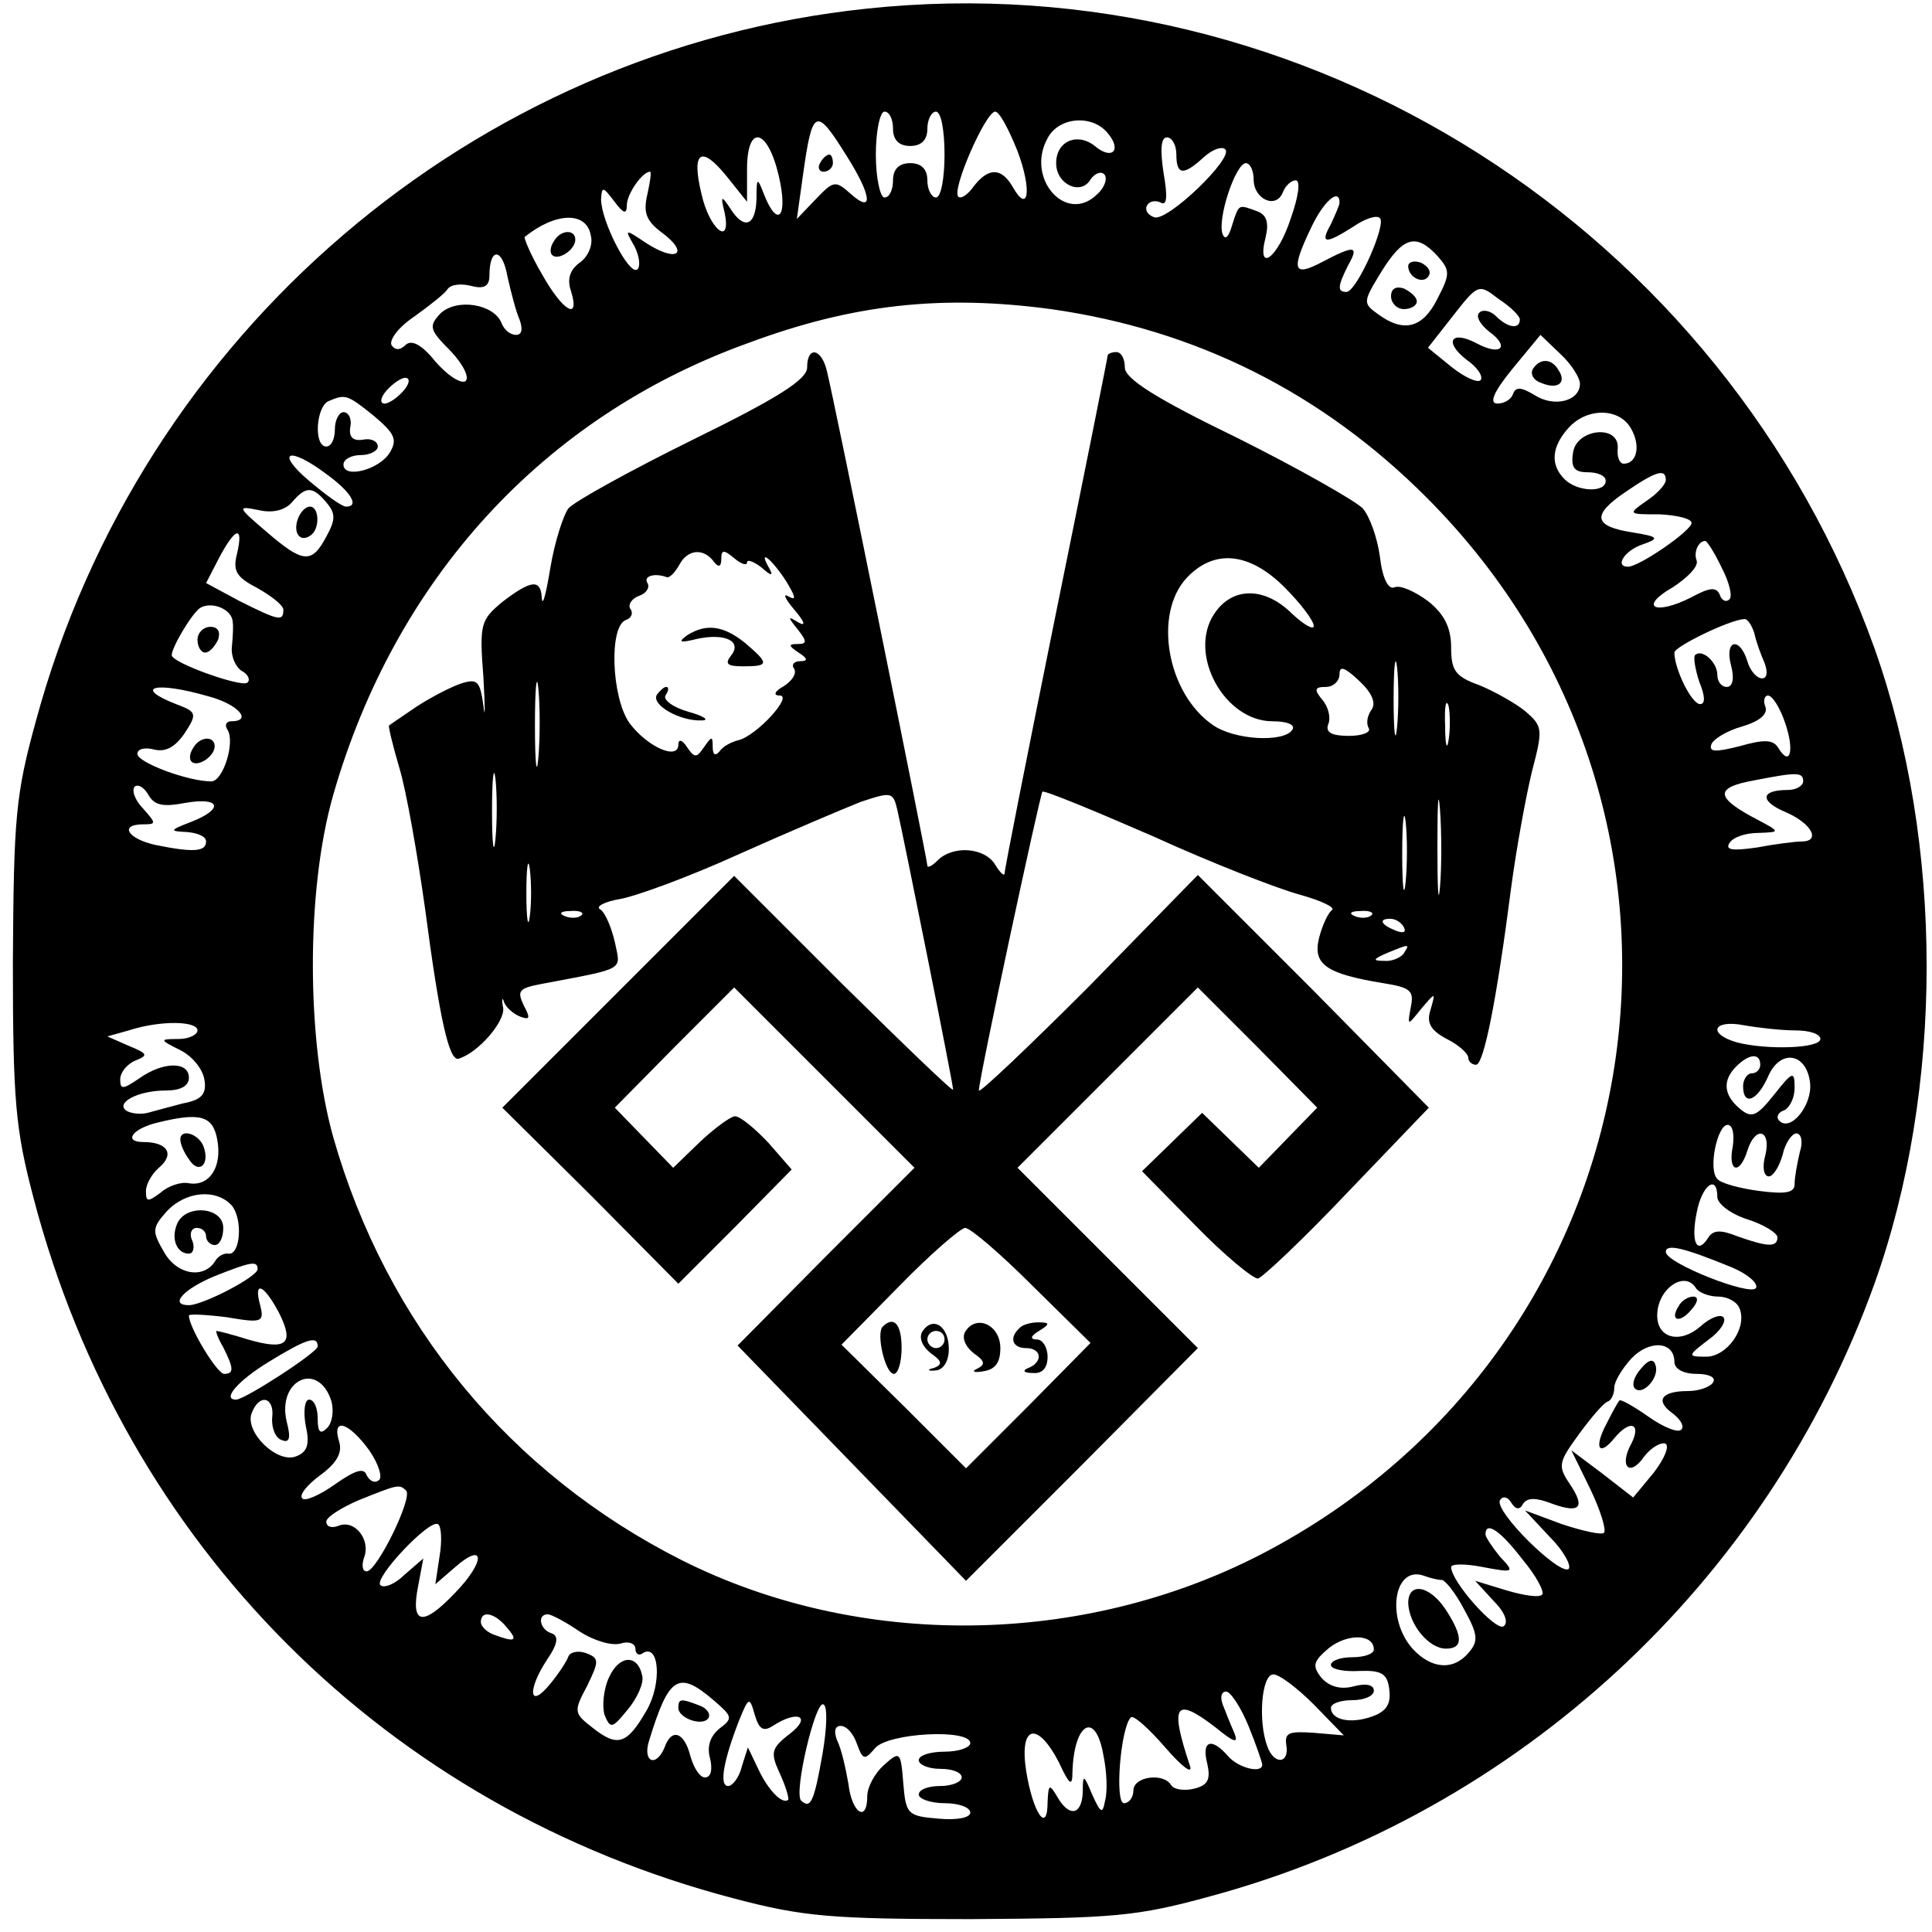 <?xml version="1.0" standalone="no"?>
<!DOCTYPE svg PUBLIC "-//W3C//DTD SVG 20010904//EN"
 "http://www.w3.org/TR/2001/REC-SVG-20010904/DTD/svg10.dtd">
<svg version="1.0" xmlns="http://www.w3.org/2000/svg"
 width="225pt" height="225pt" viewBox="0 0 225 225"
 preserveAspectRatio="xMidYMid meet">

<g transform="translate(0,225) scale(0.1,-0.1)"
fill="#000000" stroke="none">
<path d="M1010 2240 c-459 -48 -846 -379 -968 -829 -24 -87 -26 -113 -27 -281
0 -163 3 -195 24 -275 106 -405 411 -710 816 -816 80 -21 112 -24 275 -24 168
1 194 3 281 27 357 97 647 365 772 713 81 227 81 512 0 740 -175 489 -663 799
-1173 745z m30 -140 c0 -13 7 -20 20 -20 13 0 20 7 20 20 0 11 5 20 10 20 6 0
10 -22 10 -50 0 -27 -4 -50 -10 -50 -5 0 -10 9 -10 20 0 13 -7 20 -20 20 -13
0 -20 -7 -20 -20 0 -11 -4 -20 -10 -20 -5 0 -10 23 -10 50 0 28 5 50 10 50 6
0 10 -9 10 -20z m145 -26 c17 -45 13 -75 -6 -41 -13 22 -28 22 -45 0 -7 -10
-15 -15 -18 -12 -8 8 32 99 43 99 5 0 16 -21 26 -46z m-200 -4 c30 -47 33 -70
6 -46 -18 16 -20 16 -41 -6 l-22 -23 7 50 c11 79 15 81 50 25z m305 25 c17
-20 5 -32 -15 -15 -20 16 -45 6 -45 -20 0 -25 29 -38 40 -19 5 7 12 10 16 6 4
-4 1 -15 -8 -23 -36 -36 -84 18 -58 65 13 25 52 28 70 6z m-383 -50 c11 -47
-1 -62 -17 -22 -8 21 -9 21 -9 -5 -1 -32 -15 -36 -31 -10 -10 15 -11 14 -6 -6
8 -40 -18 -19 -27 22 -12 49 -1 58 29 21 l24 -30 0 38 c0 53 24 48 37 -8z
m463 25 c0 -24 8 -25 32 -3 10 9 21 13 25 9 10 -10 -68 -85 -83 -79 -8 3 -11
9 -8 14 3 5 10 6 16 3 7 -4 8 7 3 35 -4 27 -3 41 4 41 6 0 11 -9 11 -20z m90
-29 c0 -23 26 -35 34 -15 3 8 10 14 15 14 6 0 3 -20 -6 -45 -15 -46 -40 -64
-29 -21 4 17 1 26 -10 30 -22 8 -21 9 -29 -16 -4 -14 -8 -18 -11 -11 -7 17 15
83 27 83 5 0 9 -9 9 -19z m-706 -17 c-5 -21 -2 -31 17 -45 32 -24 18 -35 -17
-13 -27 18 -27 18 -15 -3 6 -12 7 -24 3 -27 -10 -6 -42 57 -42 82 1 15 2 15
15 -2 11 -15 15 -16 15 -5 0 13 18 39 27 39 2 0 0 -12 -3 -26z m806 -10 c0 -3
-5 -14 -10 -25 -13 -23 -7 -24 26 -3 13 9 27 14 31 10 8 -7 -27 -86 -39 -86
-11 0 -10 7 2 31 13 23 8 24 -30 4 -34 -18 -37 -10 -13 40 14 30 33 47 33 29z
m-872 -38 c3 -11 -3 -25 -13 -32 -11 -8 -15 -19 -10 -33 11 -36 -10 -23 -34
20 -13 22 -21 42 -20 43 36 29 72 30 77 2z m986 -24 c15 -17 15 -21 0 -50 -17
-34 -39 -40 -69 -18 -18 13 -18 14 4 50 25 40 40 45 65 18z m-1069 -74 c4 -11
3 -18 -4 -18 -7 0 -14 6 -17 14 -9 22 -52 29 -71 11 -14 -15 -13 -19 12 -44
15 -16 22 -31 17 -35 -6 -3 -21 7 -35 23 -16 20 -28 26 -35 19 -6 -6 -12 -6
-16 0 -3 6 8 21 26 33 18 13 36 27 39 32 4 6 16 7 28 4 15 -4 21 0 21 12 0 33
15 33 21 -1 4 -18 10 -41 14 -50z m1165 0 c0 -12 -14 -10 -28 4 -6 6 -15 8
-19 4 -5 -4 1 -14 11 -22 25 -18 14 -29 -14 -14 -30 16 -39 2 -12 -19 13 -9
20 -20 16 -24 -4 -3 -19 4 -34 16 l-27 22 29 37 c29 37 30 38 53 20 14 -9 25
-20 25 -24z m-546 12 c169 -24 315 -97 437 -219 372 -372 276 -988 -192 -1231
-209 -108 -468 -111 -675 -7 -200 101 -344 275 -406 493 -31 111 -32 286 0
398 72 251 244 440 482 526 123 46 227 57 354 40z m616 -87 c0 -20 -30 -28
-53 -13 -15 9 -22 10 -25 1 -2 -6 -10 -11 -18 -11 -10 0 -5 13 17 40 l33 40
23 -22 c13 -12 23 -28 23 -35z m-1370 -8 c-7 -8 -17 -15 -22 -15 -6 0 -5 7 2
15 7 8 17 15 22 15 6 0 5 -7 -2 -15z m-35 -29 c25 -21 28 -28 19 -43 -12 -20
-54 -31 -54 -14 0 6 9 11 20 11 11 0 20 5 20 10 0 6 -8 10 -17 8 -12 -2 -17 3
-15 15 2 9 -2 17 -8 17 -5 0 -10 -9 -10 -20 0 -11 -4 -20 -10 -20 -15 0 -12
47 3 53 19 8 21 8 52 -17z m1465 -16 c11 -20 6 -40 -9 -40 -5 0 -8 8 -7 18 2
28 -48 23 -52 -5 -3 -18 2 -23 17 -23 12 0 21 -4 21 -10 0 -14 -33 -13 -48 2
-17 17 -15 38 5 60 22 24 60 23 73 -2z m-1520 -52 c29 -21 39 -38 23 -38 -5 0
-24 14 -43 30 -40 34 -24 41 20 8z m1560 -7 c0 -5 -10 -16 -22 -24 -23 -16
-22 -16 15 -16 20 -1 37 -5 37 -10 0 -9 -61 -51 -74 -51 -16 0 -4 19 17 26 20
7 19 9 -12 14 -45 7 -48 20 -8 47 35 24 47 28 47 14z m-1560 -26 c11 -13 11
-20 0 -40 -17 -32 -27 -31 -70 6 -34 29 -34 30 -9 25 17 -4 31 0 39 9 16 19
24 19 40 0z m-104 -60 c-5 -20 -1 -27 24 -40 16 -9 30 -20 30 -25 0 -14 -5
-13 -51 10 l-39 21 15 29 c19 36 29 39 21 5z m1729 -16 c9 -17 13 -34 9 -37
-4 -4 -9 -1 -11 5 -4 10 -12 9 -34 -3 -42 -21 -61 -11 -21 12 17 11 30 24 28
31 -4 10 2 23 10 23 2 0 11 -14 19 -31z m-1734 -63 c1 -6 0 -19 -1 -30 -1 -10
4 -22 11 -27 8 -4 11 -11 7 -14 -6 -6 -88 23 -88 32 0 9 23 48 33 55 13 8 37
-1 38 -16z m1772 -13 c2 -10 8 -26 12 -35 4 -11 3 -18 -3 -18 -6 0 -14 9 -17
20 -9 29 -27 25 -19 -5 4 -15 2 -25 -5 -25 -6 0 -11 6 -11 14 0 15 -18 31 -26
23 -2 -2 0 -16 5 -31 7 -17 7 -26 1 -26 -10 0 -30 41 -30 60 0 7 64 38 81 39
4 1 9 -7 12 -16z m-1800 -74 c34 -9 52 -29 26 -29 -5 0 -8 -4 -4 -10 9 -14 -5
-60 -19 -60 -27 0 -86 22 -86 32 0 6 9 8 20 5 13 -3 24 3 35 19 15 23 14 25
-10 34 -51 20 -24 27 38 9z m1836 -31 c11 -32 6 -52 -8 -29 -6 10 -17 10 -45
2 -28 -7 -36 -7 -33 2 2 6 18 16 36 21 20 6 30 14 27 23 -3 7 -1 13 3 13 5 0
14 -14 20 -32z m21 -68 c0 -5 -8 -10 -18 -10 -32 0 -33 -13 -2 -26 30 -13 41
-34 18 -34 -7 0 -31 -3 -52 -7 -28 -4 -37 -3 -32 5 4 7 19 12 34 12 27 1 26 1
-8 19 -42 23 -42 34 2 42 51 10 58 10 58 -1z m-1884 -25 c41 7 45 -7 7 -22
-26 -10 -26 -11 -5 -12 12 -1 22 -5 22 -11 0 -12 -15 -13 -59 -4 -32 7 -43 24
-14 24 15 0 15 1 0 18 -10 10 -14 22 -10 26 4 3 11 -1 16 -10 7 -12 17 -14 43
-9z m14 -265 c0 -5 -10 -10 -22 -10 -23 0 -22 -1 2 -13 14 -7 26 -22 28 -34 3
-17 -3 -24 -25 -28 -15 -4 -34 -9 -41 -11 -8 -2 -18 -1 -24 2 -15 9 12 24 45
24 17 0 27 5 27 15 0 19 -30 19 -58 -1 -19 -13 -22 -13 -22 -1 0 8 8 18 18 22
15 6 14 8 -8 17 l-25 11 25 7 c37 12 80 11 80 0z m1861 0 c16 0 29 -4 29 -10
0 -11 -62 -13 -97 -4 -35 10 -28 27 8 20 17 -3 44 -6 60 -6z m-41 -40 c0 -5
-4 -10 -10 -10 -5 0 -10 -7 -10 -15 0 -23 16 -18 29 11 14 33 45 28 49 -7 3
-26 -23 -58 -36 -44 -4 4 -1 10 6 12 6 3 12 14 12 26 0 20 -2 20 -24 -8 -20
-25 -26 -28 -40 -16 -19 16 -20 33 -4 49 15 15 28 16 28 2z m-1797 -87 c6 -32
-9 -55 -33 -51 -9 2 -24 -3 -33 -11 -15 -11 -17 -11 -17 2 0 8 7 20 15 27 19
16 10 30 -18 30 -24 0 -13 16 18 23 49 12 63 7 68 -20z m1765 -8 c-6 -30 8
-34 17 -5 9 29 28 25 21 -5 -4 -14 -2 -25 4 -25 5 0 12 11 16 25 3 14 11 25
16 25 6 0 8 -10 4 -22 -3 -13 -6 -29 -6 -37 0 -10 -10 -12 -41 -8 -23 3 -45 9
-49 14 -11 11 0 63 12 63 6 0 8 -11 6 -25z m-18 -59 c0 -8 16 -20 35 -26 19
-6 35 -16 35 -21 0 -12 -12 -11 -46 1 -20 8 -29 8 -35 -2 -13 -20 -20 -4 -13
30 6 32 24 45 24 18z m-1730 -10 c13 -16 10 -58 -4 -56 -5 1 -12 -3 -15 -8
-13 -22 -45 -17 -60 10 -14 24 -14 28 3 47 22 24 58 27 76 7z m1747 -72 c19
-8 31 -19 28 -24 -6 -10 -105 29 -105 42 0 10 21 5 77 -18z m-1717 -2 c0 -9
-64 -42 -80 -42 -23 0 -7 18 28 33 45 18 52 19 52 9z m1675 -22 c3 -5 15 -10
26 -10 11 0 22 -6 25 -14 9 -23 -15 -56 -39 -56 -22 0 -22 1 3 20 14 10 21 22
17 26 -4 4 -16 -1 -27 -11 -23 -20 -50 -14 -50 13 0 31 32 53 45 32z m-1650
-29 c18 -36 9 -44 -36 -31 -19 6 -35 10 -37 10 -1 0 2 -9 8 -19 12 -24 13 -31
1 -31 -8 0 -41 54 -41 68 0 2 20 1 44 -2 41 -7 44 -6 39 14 -8 29 4 25 22 -9z
m45 -39 c0 -7 -85 -62 -95 -62 -17 0 2 22 38 44 44 27 57 31 57 18z m1580 -18
c0 -8 10 -14 26 -14 14 0 23 -4 19 -10 -3 -5 -16 -10 -29 -10 -31 0 -39 -11
-18 -26 9 -7 14 -15 10 -19 -4 -4 -21 3 -38 15 -17 12 -33 21 -34 19 -2 -2 -9
-15 -15 -27 -15 -28 -9 -39 9 -17 18 22 32 18 20 -6 -15 -27 -2 -40 15 -15 8
10 18 16 24 15 6 -2 0 -17 -13 -34 l-24 -29 -36 28 -36 27 22 -45 c12 -25 19
-48 16 -51 -2 -3 -25 2 -49 10 l-43 16 29 -31 c16 -16 25 -33 22 -37 -10 -9
-88 68 -80 80 3 5 9 4 13 -3 5 -8 10 -9 14 -1 5 7 15 7 33 0 33 -12 40 -5 21
23 -14 21 -13 25 11 58 14 19 29 37 34 38 4 2 7 9 7 16 0 7 9 22 20 34 21 22
50 20 50 -4z m-1564 -46 c3 -11 1 -25 -5 -31 -8 -8 -11 -5 -11 11 0 12 -4 22
-10 22 -5 0 -7 -13 -4 -30 5 -22 2 -31 -11 -36 -22 -9 -60 28 -52 50 9 24 27
19 24 -5 -1 -12 4 -24 11 -26 9 -4 11 2 6 21 -12 49 37 72 52 24z m44 -57 c11
-16 16 -32 11 -35 -5 -4 -11 0 -14 6 -3 9 -13 6 -36 -10 -18 -13 -36 -21 -39
-17 -4 4 6 16 21 27 19 14 26 26 22 39 -9 29 11 23 35 -10z m43 -47 c8 -8 -34
-94 -46 -94 -5 0 -6 7 -3 16 8 21 -11 45 -30 37 -8 -3 -14 -1 -14 5 0 5 17 16
38 25 45 18 47 19 55 11z m39 -76 l-5 -33 22 19 c36 32 37 8 1 -29 -38 -40
-52 -37 -43 8 l6 32 -22 -19 c-11 -11 -24 -16 -28 -12 -8 8 57 77 67 71 4 -2
5 -19 2 -37z m1261 -4 c16 -19 26 -38 23 -41 -3 -4 -22 -1 -42 5 l-36 11 22
-24 c13 -13 17 -25 11 -29 -9 -6 -61 52 -61 69 0 4 17 4 37 0 37 -7 37 -6 20
12 -9 11 -17 23 -17 26 0 16 17 5 43 -29z m-94 -24 c4 0 16 -15 26 -34 16 -29
17 -37 6 -50 -18 -22 -44 -20 -66 4 -31 35 -22 97 13 85 8 -3 17 -5 21 -5z
m-1089 -55 c14 -16 10 -18 -14 -9 -9 3 -16 10 -16 15 0 14 16 11 30 -6z m85
-5 c17 -11 38 -17 48 -14 9 3 17 0 17 -6 0 -6 4 -9 9 -5 19 11 22 -36 4 -67
-23 -40 -34 -43 -63 -20 -22 17 -22 19 -6 49 14 29 14 32 -2 38 -9 3 -18 1
-20 -4 -2 -6 -12 -21 -22 -33 -24 -29 -26 -6 -3 29 13 19 14 28 5 31 -13 4
-17 22 -4 22 4 0 21 -9 37 -20z m925 -21 c0 -5 -11 -9 -25 -9 -14 0 -25 -4
-25 -9 0 -5 15 -8 33 -7 26 1 33 -3 35 -22 2 -16 -3 -25 -20 -31 -25 -9 -48
-4 -48 10 0 5 11 9 25 9 14 0 25 5 25 11 0 7 -9 9 -24 5 -15 -4 -28 0 -37 10
-11 14 -10 19 9 35 22 17 52 16 52 -2z m-70 -64 l35 -36 -35 3 c-29 2 -34 0
-32 -14 4 -22 -14 -24 -22 -2 -11 29 -7 84 7 84 7 0 28 -16 47 -35z m-699 5
c22 -19 23 -21 7 -33 -11 -9 -15 -21 -11 -35 3 -13 1 -22 -6 -22 -6 0 -13 11
-17 25 -7 28 -22 33 -30 10 -10 -24 -26 -17 -18 8 23 75 34 82 75 47z m623
-30 c9 -22 16 -43 16 -45 0 -11 -28 -4 -40 10 -19 22 -31 18 -24 -9 4 -18 1
-25 -15 -29 -12 -3 -24 -1 -27 4 -9 15 -44 10 -44 -6 0 -8 -5 -15 -11 -15 -11
0 -4 88 8 100 3 3 21 -13 40 -35 19 -22 32 -32 29 -22 -24 72 -18 82 30 45 22
-18 27 -19 21 -5 -4 9 -10 24 -13 32 -3 8 -2 15 4 15 5 0 17 -18 26 -40z
m-554 0 c29 19 46 11 20 -9 -22 -17 -23 -22 -12 -46 7 -15 11 -29 10 -31 -7
-6 -24 12 -35 36 l-12 25 -7 -22 c-3 -13 -11 -23 -16 -23 -11 0 -5 31 13 77
11 27 12 27 18 6 5 -17 10 -20 21 -13z m58 -32 c-10 -57 -14 -65 -25 -55 -9 9
17 118 26 112 5 -2 4 -28 -1 -57z m40 11 c7 -19 9 -19 21 -5 15 18 111 23 111
6 0 -5 -13 -10 -30 -10 -16 0 -30 -4 -30 -10 0 -5 11 -10 25 -10 14 0 25 -4
25 -10 0 -5 -11 -10 -25 -10 -14 0 -25 -4 -25 -10 0 -5 14 -10 30 -10 17 0 30
-5 30 -11 0 -6 -16 -9 -37 -7 -36 3 -38 5 -41 41 -3 38 -4 38 -23 21 -10 -9
-19 -25 -19 -36 0 -31 -18 -20 -22 15 -3 17 -8 40 -13 50 -4 10 -3 17 4 17 7
0 15 -9 19 -21z m287 -13 c4 -19 5 -42 2 -53 -3 -16 -5 -15 -15 7 -10 24 -11
24 -11 3 -1 -27 -16 -30 -30 -5 -9 15 -10 14 -11 -7 0 -37 -17 -13 -25 37 -8
53 13 58 38 10 13 -28 16 -29 16 -11 2 57 27 71 36 19z"/>
<path d="M955 2060 c-3 -5 -1 -10 4 -10 6 0 11 5 11 10 0 6 -2 10 -4 10 -3 0
-8 -4 -11 -10z"/>
<path d="M645 1969 c-4 -6 -5 -13 -2 -16 7 -7 27 6 27 18 0 12 -17 12 -25 -2z"/>
<path d="M1640 1940 c0 -13 18 -22 24 -11 3 5 -1 11 -9 15 -8 3 -15 1 -15 -4z"/>
<path d="M1620 1905 c0 -8 7 -15 15 -15 8 0 15 4 15 9 0 5 -7 11 -15 15 -9 3
-15 0 -15 -9z"/>
<path d="M940 1822 c0 -14 -35 -36 -133 -84 -73 -36 -138 -72 -145 -80 -6 -8
-16 -39 -21 -69 -5 -30 -9 -46 -10 -36 -1 23 -12 22 -46 -4 -25 -21 -27 -25
-22 -88 2 -36 2 -51 0 -33 -4 29 -7 32 -26 26 -12 -4 -35 -16 -52 -27 -16 -11
-31 -21 -32 -22 -1 0 4 -22 12 -49 8 -26 21 -100 30 -164 17 -129 28 -178 39
-175 23 7 54 43 52 59 -2 10 -1 14 1 7 2 -6 11 -14 19 -17 11 -4 12 -2 4 13
-8 17 -6 20 20 25 100 19 93 15 86 49 -4 17 -11 34 -17 38 -6 3 5 9 23 12 18
3 81 26 138 52 58 26 122 53 142 61 36 12 38 12 43 -9 8 -35 65 -319 65 -326
0 -3 -57 52 -128 122 l-127 127 -135 -135 -135 -135 103 -102 102 -103 66 66
66 67 -27 31 c-16 17 -33 31 -39 31 -5 0 -24 -14 -41 -30 l-31 -30 -34 35 -34
35 69 70 70 70 105 -105 105 -105 -103 -103 -103 -104 133 -137 133 -137 135
135 135 136 -105 105 -105 105 105 105 105 105 70 -70 69 -70 -34 -35 -34 -35
-33 32 -33 32 -35 -34 -35 -34 62 -63 c34 -35 67 -62 73 -62 5 1 53 46 105
101 l94 98 -134 136 -135 135 -127 -130 c-71 -71 -128 -125 -128 -121 0 14 71
344 74 348 2 2 60 -22 129 -52 68 -31 145 -61 171 -68 25 -7 42 -15 37 -18 -4
-3 -11 -17 -15 -33 -7 -30 8 -41 75 -52 32 -5 36 -9 32 -28 -4 -22 -4 -22 12
-2 17 20 17 20 11 -1 -5 -15 0 -24 19 -34 14 -7 25 -17 25 -22 0 -4 4 -8 9 -8
9 0 24 75 41 207 6 45 17 105 24 134 13 50 13 53 -8 71 -11 9 -36 23 -53 30
-28 10 -33 17 -33 44 0 23 -8 39 -27 54 -15 11 -32 19 -39 16 -7 -3 -14 10
-17 36 -3 22 -12 47 -20 56 -9 9 -74 46 -146 82 -95 46 -131 69 -131 82 0 10
-4 18 -10 18 -5 0 -10 -2 -10 -4 0 -2 -27 -137 -60 -299 -33 -163 -60 -299
-60 -304 0 -4 -5 0 -11 10 -12 20 -49 23 -67 5 -7 -7 -12 -9 -12 -6 0 7 -109
545 -117 576 -6 26 -23 30 -23 4z m-108 -227 c5 -6 8 -5 8 4 0 11 3 11 15 1 8
-7 15 -9 15 -5 0 4 8 1 17 -6 11 -10 14 -10 9 -1 -14 24 2 12 19 -14 11 -18
13 -24 4 -19 -8 5 -5 -2 6 -15 12 -14 14 -20 5 -15 -13 8 -13 7 -1 -8 11 -14
11 -17 0 -17 -11 0 -11 -2 1 -10 11 -7 11 -10 2 -10 -7 0 -11 -4 -7 -9 3 -6
-3 -14 -12 -20 -11 -6 -13 -11 -5 -11 16 0 -27 -47 -48 -52 -8 -2 -18 -7 -22
-13 -5 -6 -8 -4 -8 5 0 13 -1 13 -10 0 -9 -13 -11 -13 -20 0 -5 8 -10 10 -10
3 0 -19 -36 -3 -57 25 -21 30 -24 113 -4 120 6 2 9 8 5 13 -3 5 2 12 10 15 9
3 13 10 10 15 -5 8 8 12 22 7 3 -2 10 5 15 14 10 19 29 20 41 3z m664 -29 c19
-19 34 -39 34 -45 0 -5 -11 1 -25 14 -32 32 -70 32 -91 0 -31 -47 12 -125 68
-125 17 0 27 -4 23 -10 -10 -15 -68 -12 -93 6 -53 37 -69 129 -30 171 32 34
73 30 114 -11z m131 -163 c-2 -21 -4 -6 -4 32 0 39 2 55 4 38 2 -18 2 -50 0
-70z m-1000 -35 c-2 -24 -4 -7 -4 37 0 44 2 63 4 43 2 -21 2 -57 0 -80z m970
55 c-5 -7 -6 -16 -3 -21 3 -5 -8 -9 -23 -9 -20 0 -28 4 -24 14 3 7 0 20 -7 28
-10 12 -9 15 4 15 9 0 16 7 16 15 0 10 6 8 23 -8 15 -14 20 -26 14 -34z m90
-35 c-2 -13 -4 -5 -4 17 -1 22 1 32 4 23 2 -10 2 -28 0 -40z m-1110 -115 c-2
-21 -4 -6 -4 32 0 39 2 55 4 38 2 -18 2 -50 0 -70z m1100 -56 c-2 -23 -3 -1
-3 48 0 50 1 68 3 42 2 -26 2 -67 0 -90z m-40 6 c-2 -21 -4 -6 -4 32 0 39 2
55 4 38 2 -18 2 -50 0 -70z m-1020 -40 c-2 -16 -4 -3 -4 27 0 30 2 43 4 28 2
-16 2 -40 0 -55z m60 1 c-3 -3 -12 -4 -19 -1 -8 3 -5 6 6 6 11 1 17 -2 13 -5z
m920 0 c-3 -3 -12 -4 -19 -1 -8 3 -5 6 6 6 11 1 17 -2 13 -5z m38 -14 c3 -6
-1 -7 -9 -4 -18 7 -21 14 -7 14 6 0 13 -4 16 -10z m0 -30 c-3 -5 -14 -10 -23
-9 -14 0 -13 2 3 9 27 11 27 11 20 0z m-433 -387 l68 -67 -72 -73 -73 -73 -72
72 -73 72 67 68 c37 38 72 68 77 68 6 0 41 -30 78 -67z"/>
<path d="M800 1510 c-11 -8 -8 -9 12 -4 33 7 53 -3 39 -20 -7 -9 -4 -12 14
-12 31 0 31 3 3 27 -26 21 -46 23 -68 9z"/>
<path d="M765 1441 c-7 -12 27 -31 52 -30 10 0 3 5 -15 10 -18 5 -30 14 -27
19 4 6 4 10 1 10 -3 0 -7 -4 -11 -9z"/>
<path d="M1028 705 c-8 -8 3 -55 13 -55 5 0 9 14 9 30 0 28 -9 38 -22 25z"/>
<path d="M1074 699 c-4 -7 0 -17 10 -25 13 -9 14 -13 4 -17 -9 -2 -8 -4 2 -3
9 1 15 11 15 25 0 27 -19 39 -31 20z m26 -9 c0 -5 -4 -10 -10 -10 -5 0 -10 5
-10 10 0 6 5 10 10 10 6 0 10 -4 10 -10z"/>
<path d="M1124 699 c-4 -7 0 -17 10 -25 13 -9 14 -13 4 -18 -7 -3 -4 -5 7 -3
14 2 20 10 20 27 0 27 -28 40 -41 19z"/>
<path d="M1187 703 c-12 -11 -8 -23 8 -23 18 0 20 -16 3 -23 -8 -3 -6 -6 5 -6
11 -1 17 6 17 19 0 11 -6 20 -12 20 -9 0 -8 4 2 10 13 8 13 10 -1 10 -9 0 -19
-3 -22 -7z"/>
<path d="M1785 1820 c-3 -6 1 -13 10 -16 19 -8 30 0 20 15 -8 14 -22 14 -30 1z"/>
<path d="M347 1646 c-6 -16 2 -28 14 -20 12 7 11 34 0 34 -5 0 -11 -6 -14 -14z"/>
<path d="M230 1505 c0 -8 4 -15 9 -15 5 0 11 7 15 15 3 9 0 15 -9 15 -8 0 -15
-7 -15 -15z"/>
<path d="M225 1379 c-4 -6 -5 -13 -2 -16 7 -7 27 6 27 18 0 12 -17 12 -25 -2z"/>
<path d="M210 923 c0 -5 4 -15 10 -23 11 -18 25 -7 17 15 -6 15 -27 21 -27 8z"/>
<path d="M206 824 c-7 -17 0 -34 14 -34 5 0 7 7 4 15 -4 8 -1 15 5 15 6 0 11
-4 11 -10 0 -5 5 -10 10 -10 6 0 10 9 10 20 0 25 -45 28 -54 4z"/>
<path d="M1955 729 c-11 -17 1 -21 15 -4 8 9 8 15 2 15 -6 0 -14 -5 -17 -11z"/>
<path d="M1911 656 c-8 -9 -11 -19 -7 -23 9 -9 29 13 24 27 -2 8 -8 7 -17 -4z"/>
<path d="M1640 383 c1 -25 24 -53 44 -53 20 0 20 14 0 45 -19 29 -44 33 -44 8z"/>
<path d="M709 296 c-6 -13 -8 -33 -5 -43 7 -17 9 -16 27 6 11 13 19 31 17 39
-5 26 -27 25 -39 -2z"/>
<path d="M790 261 c0 -12 28 -22 35 -12 3 5 -2 12 -11 15 -21 8 -24 8 -24 -3z"/>
</g>
</svg>
